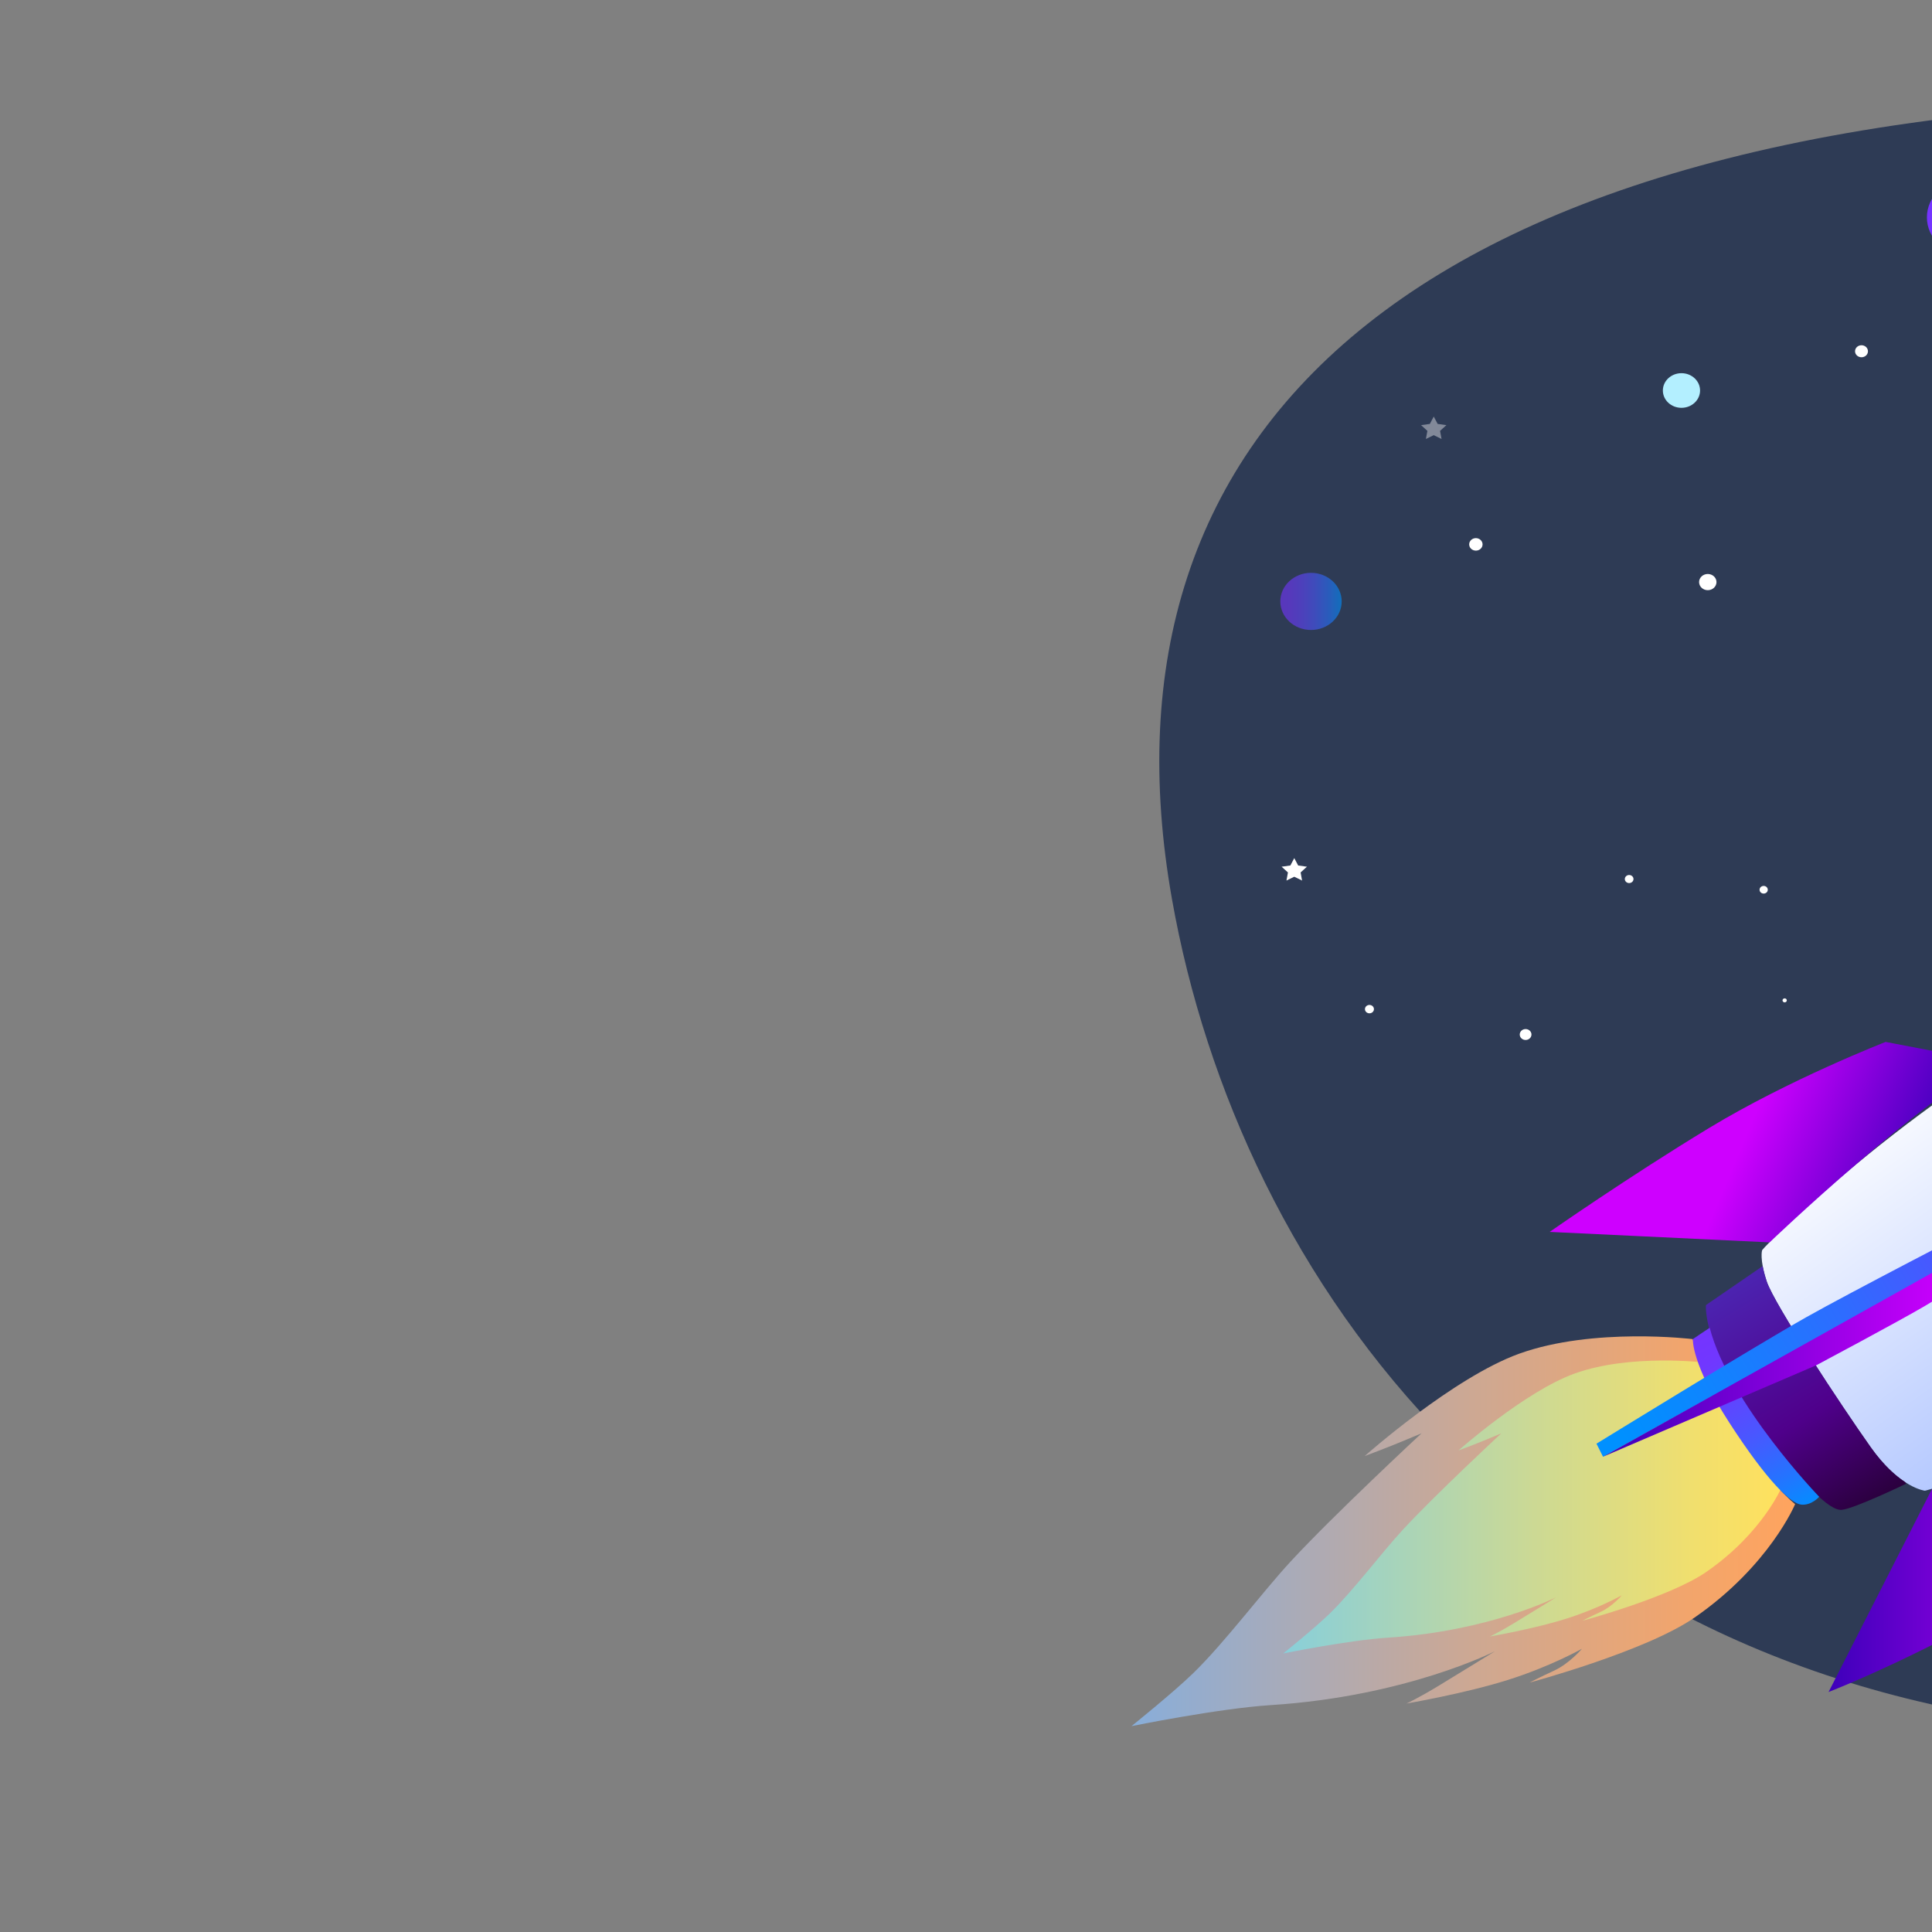 <?xml version="1.0" encoding="utf-8"?>
<svg viewBox="0 0 500 500" xmlns="http://www.w3.org/2000/svg">
  <rect x="0" y="0" width="500" height="500" fill="#808080" stroke="none"/>
  <radialGradient id="XMLID_2_" cx="462.041" cy="278.36" r="206.646" gradientUnits="userSpaceOnUse" gradientTransform="matrix(0.843, 0, 0, 0.785, 283.936, -5.211)">
    <stop offset="0" style="stop-color:#3E82BF"/>
    <stop offset="1" style="stop-color:#3E82BF;stop-opacity:0"/>
  </radialGradient>
  <path class="st0" d="M 907.58 275.184 C 771.965 384.959 869.497 470.183 546.655 447.829 C 395.512 437.351 320.653 330.448 303.319 232.768 C 281.828 111.667 364.058 25.698 590.44 25.698 C 692.56 25.698 784.693 -2.974 849.017 35.627 C 938.679 89.455 974.299 221.183 907.58 275.184 Z" style="fill: rgb(46, 59, 85);"/>
  <rect id="XMLID_126_" x="499.353" y="51.074" class="st1" width="348.602" height="324.388" style="fill: url(#XMLID_2_);"/>
  <g transform="matrix(0.843, 0, 0, 0.785, 283.936, -5.211)" style="">
    <circle class="st2" cx="179.39" cy="135.38" r="5.71" style="fill: rgb(179, 239, 255);"/>
    <g>
      <linearGradient id="moon_2_" gradientUnits="userSpaceOnUse" x1="184.085" y1="325.452" x2="267.354" y2="381.143" gradientTransform="matrix(-0.709 0.705 0.705 0.709 494.718 -309.953)">
        <stop offset="0" style="stop-color:#88CFDA"/>
        <stop offset="0.008" style="stop-color:#89CFD9"/>
        <stop offset="0.478" style="stop-color:#C8D9BB"/>
        <stop offset="0.822" style="stop-color:#F0DFA7"/>
        <stop offset="1" style="stop-color:#FFE1A0"/>
      </linearGradient>
      <path id="moon" class="st6" d="M548.8,132.9c19.52,19.61,51.22,19.69,70.83,0.18c19.61-19.51,19.69-51.22,0.18-70.83 c-19.51-19.61-51.22-19.69-70.83-0.18C529.38,81.58,529.3,113.29,548.8,132.9z" style="fill: url(#moon_2_);"/>
      <linearGradient id="SVGID_2_" gradientUnits="userSpaceOnUse" x1="254.745" y1="78.292" x2="279.862" y2="78.292">
        <stop offset="0" style="stop-color:#7633FF"/>
        <stop offset="0.159" style="stop-color:#7137FF"/>
        <stop offset="0.353" style="stop-color:#6243FF"/>
        <stop offset="0.568" style="stop-color:#4957FF"/>
        <stop offset="0.794" style="stop-color:#2672FF"/>
        <stop offset="1" style="stop-color:#0090FF"/>
      </linearGradient>
      <circle class="st7" cx="267.3" cy="78.29" r="12.56" style="fill: url(#SVGID_2_);"/>
      <linearGradient id="SVGID_3_" gradientUnits="userSpaceOnUse" x1="56.239" y1="204.906" x2="75.077" y2="204.906">
        <stop offset="0" style="stop-color:#7633FF"/>
        <stop offset="0.159" style="stop-color:#7137FF"/>
        <stop offset="0.353" style="stop-color:#6243FF"/>
        <stop offset="0.568" style="stop-color:#4957FF"/>
        <stop offset="0.794" style="stop-color:#2672FF"/>
        <stop offset="1" style="stop-color:#0090FF"/>
      </linearGradient>
      <circle class="st8" cx="65.66" cy="204.91" r="9.42" style="fill: url(#SVGID_3_); opacity: 0.6;"/>
      <circle class="st9" cx="430.56" cy="85.14" r="5.71" style="fill: rgb(18, 92, 174);"/>
      <polygon class="st10" points="346.08,81.95 347.28,84.39 349.97,84.78 348.02,86.67 348.48,89.35 346.08,88.09 343.68,89.35 &#10;&#9;&#9;&#9;344.13,86.67 342.19,84.78 344.88,84.39 &#9;&#9;" style="fill: rgb(255, 255, 255);"/>
      <polygon class="st11" points="103.34,143.96 104.54,146.4 107.23,146.79 105.28,148.69 105.74,151.36 103.34,150.1 100.93,151.36 &#10;&#9;&#9;&#9;101.39,148.69 99.45,146.79 102.14,146.4 &#9;&#9;" style="fill: rgb(255, 255, 255); opacity: 0.4;"/>
      <polygon class="st10" points="60.52,289.54 61.72,291.98 64.41,292.37 62.47,294.27 62.92,296.94 60.52,295.68 58.12,296.94 &#10;&#9;&#9;&#9;58.58,294.27 56.63,292.37 59.32,291.98 &#9;&#9;" style="fill: rgb(255, 255, 255);"/>
      <polygon class="st10" points="744.91,240.32 746.11,242.76 748.8,243.15 746.86,245.05 747.31,247.72 744.91,246.46 &#10;&#9;&#9;&#9;742.51,247.72 742.97,245.05 741.02,243.15 743.71,242.76 &#9;&#9;" style="fill: rgb(255, 255, 255);"/>
      <polygon class="st10" points="707.19,110.1 708.39,112.54 711.08,112.93 709.14,114.83 709.6,117.5 707.19,116.24 704.79,117.5 &#10;&#9;&#9;&#9;705.25,114.83 703.3,112.93 705.99,112.54 &#9;&#9;" style="fill: rgb(255, 255, 255);"/>
    </g>
  </g>
  <g transform="matrix(0.843, 0, 0, 0.785, 283.936, -5.211)" style="">
    <g>
      <g>
        <linearGradient id="SVGID_4_" gradientUnits="userSpaceOnUse" x1="688.819" y1="188.508" x2="309.556" y2="417.79">
          <stop offset="0" style="stop-color:#1DACFF"/>
          <stop offset="0.136" style="stop-color:#1CA9FB"/>
          <stop offset="0.274" style="stop-color:#1B9FEF"/>
          <stop offset="0.414" style="stop-color:#188EDA"/>
          <stop offset="0.555" style="stop-color:#1476BD"/>
          <stop offset="0.696" style="stop-color:#0F5898"/>
          <stop offset="0.839" style="stop-color:#08326B"/>
          <stop offset="0.979" style="stop-color:#010737"/>
          <stop offset="1" style="stop-color:#00002E"/>
        </linearGradient>
        <polyline class="st12" points="312.44,366.97 636.12,204.03 349.62,442.64 &#9;&#9;&#9;" style="fill: url(#SVGID_4_);"/>
        <linearGradient id="SVGID_5_" gradientUnits="userSpaceOnUse" x1="648.746" y1="191.323" x2="431.533" y2="322.342">
          <stop offset="0" style="stop-color:#1DACFF"/>
          <stop offset="0.136" style="stop-color:#1CA9FB"/>
          <stop offset="0.274" style="stop-color:#1B9FEF"/>
          <stop offset="0.414" style="stop-color:#188EDA"/>
          <stop offset="0.555" style="stop-color:#1476BD"/>
          <stop offset="0.696" style="stop-color:#0F5898"/>
          <stop offset="0.839" style="stop-color:#08326B"/>
          <stop offset="0.979" style="stop-color:#010737"/>
          <stop offset="1" style="stop-color:#00002E"/>
        </linearGradient>
        <polygon class="st13" points="488.29,300.45 636.12,204.03 457.84,294.13 &#9;&#9;&#9;" style="fill: url(#SVGID_5_);"/>
      </g>
      <g>
        <g>
          <linearGradient id="SVGID_6_" gradientUnits="userSpaceOnUse" x1="10.566" y1="511.44" x2="214.295" y2="511.44">
            <stop offset="0" style="stop-color:#88AEDA"/>
            <stop offset="0.042" style="stop-color:#8EADD4"/>
            <stop offset="0.496" style="stop-color:#CBA895"/>
            <stop offset="0.828" style="stop-color:#F1A56D"/>
            <stop offset="1" style="stop-color:#FFA45E"/>
          </linearGradient>
          <path class="st14" d="M183.4,539.92c-15.04,11.18-50.63,21.43-50.63,21.43s2.85-1.63,7.53-3.94c4.68-2.32,8.56-7.22,8.56-7.22 s-9.56,5.83-22.85,10.32c-13.28,4.49-31.05,7.75-31.05,7.75s3.61-1.75,9.94-5.89c6.34-4.14,17.23-11.35,17.23-11.35 s-27.18,14.89-68.73,17.75c-16.26,1.12-42.85,6.94-42.85,6.94s12.85-11.08,18.96-17.47c9.71-10.14,21-26.45,29.85-36.75 c13.18-15.34,40.24-42.32,40.24-42.32s0,0-5.44,2.44c-5.44,2.44-12.02,5.06-12.02,5.06s27.21-25.94,47.46-33.76 c22.82-8.81,53.27-4.79,53.27-4.79s2.68,13.02,12.64,29.88c10.3,17.42,18.77,24.52,18.77,24.52S206.44,522.8,183.4,539.92z" style="fill: url(#SVGID_6_);"/>
          <linearGradient id="SVGID_7_" gradientUnits="userSpaceOnUse" x1="57.134" y1="503.452" x2="210.242" y2="503.452">
            <stop offset="0" style="stop-color:#88CFDA"/>
            <stop offset="0.042" style="stop-color:#8ED0D4"/>
            <stop offset="0.496" style="stop-color:#CBD995"/>
            <stop offset="0.828" style="stop-color:#F1DF6D"/>
            <stop offset="1" style="stop-color:#FFE15E"/>
          </linearGradient>
          <path class="st15" d="M187.03,524.86c-11.3,8.4-38.05,16.11-38.05,16.11s2.14-1.22,5.66-2.96c3.52-1.74,6.43-5.43,6.43-5.43 s-7.19,4.38-17.17,7.75c-9.98,3.37-23.33,5.83-23.33,5.83s2.71-1.32,7.47-4.43c4.76-3.11,12.95-8.53,12.95-8.53 s-20.43,11.19-51.66,13.34c-12.22,0.84-32.2,5.21-32.2,5.21s9.66-8.33,14.25-13.13c7.3-7.62,15.78-19.87,22.44-27.62 c9.91-11.53,30.24-31.8,30.24-31.8s0,0-4.09,1.83c-4.09,1.83-9.04,3.8-9.04,3.8s20.45-19.49,35.67-25.37 c17.15-6.62,40.04-3.6,40.04-3.6s2.01,9.79,9.5,22.45c7.74,13.1,14.11,18.42,14.11,18.42S204.34,511.99,187.03,524.86z" style="fill: url(#SVGID_7_);"/>
        </g>
        <g>
          <linearGradient id="SVGID_8_" gradientUnits="userSpaceOnUse" x1="365.527" y1="453.813" x2="182.245" y2="215.064">
            <stop offset="0" style="stop-color:#A1BAFF"/>
            <stop offset="0.488" style="stop-color:#FFFFFF"/>
          </linearGradient>
          <path class="st16" d="M204.15,418.8c1.72-2.59,49.7-54.01,108.02-84.18c58.32-30.17,84.75-32.75,84.75-32.75 s14.65,10.34,29.3,37.35c14.65,27.01,18.96,37.92,17.81,41.37c-1.15,3.45-58.03,64.93-120.38,90.5 c-62.34,25.57-69.52,27.01-69.52,27.01s-7.76-0.86-16.66-14.36s-29.59-47.12-31.89-54.59S204.15,418.8,204.15,418.8z" style="fill: url(#SVGID_8_);"/>
          <linearGradient id="SVGID_9_" gradientUnits="userSpaceOnUse" x1="477.637" y1="354.36" x2="442.291" y2="296.689">
            <stop offset="0" style="stop-color:#3D00BA"/>
            <stop offset="0.745" style="stop-color:#CE00FF"/>
          </linearGradient>
          <path class="st17" d="M491.15,298.71c-3.45-4.88-8.04-5.75-35.91-5.46c-27.87,0.29-56.88,9.48-56.88,9.48l0.33,0.54 c4.32,3.61,15.92,14.54,27.54,35.95c11.03,20.33,16.19,31.54,17.59,37.31l1.09,1.76c0,0,0,0,4.88-4.6s24.99-34.19,32.46-47.98 C489.72,311.93,494.6,303.59,491.15,298.71z" style="fill: url(#SVGID_9_);"/>
          <linearGradient id="SVGID_10_" gradientUnits="userSpaceOnUse" x1="224.546" y1="513.606" x2="341.474" y2="513.606">
            <stop offset="0" style="stop-color:#3D00BA"/>
            <stop offset="0.745" style="stop-color:#CE00FF"/>
          </linearGradient>
          <path class="st18" d="M256.44,497.23l-31.89,67.23c0,0,31.31-12.93,67.8-37.06c36.49-24.13,39.36-27.87,39.36-27.87l9.77-36.77 C341.47,462.76,282.87,489.76,256.44,497.23z" style="fill: url(#SVGID_10_);"/>
          <linearGradient id="SVGID_11_" gradientUnits="userSpaceOnUse" x1="251.133" y1="402.142" x2="181.034" y2="374.561">
            <stop offset="0" style="stop-color:#3D00BA"/>
            <stop offset="0.745" style="stop-color:#CE00FF"/>
          </linearGradient>
          <path class="st19" d="M275.68,357.03l-33.61-6.89c0,0-29.59,12.35-54.3,28.44c-24.71,16.09-48.84,34.19-48.84,34.19l67.51,3.45 C206.45,416.21,254.14,367.37,275.68,357.03z" style="fill: url(#SVGID_11_);"/>
          <linearGradient id="SVGID_12_" gradientUnits="userSpaceOnUse" x1="239.995" y1="505.02" x2="191.732" y2="431.764">
            <stop offset="0" style="stop-color:#270036"/>
            <stop offset="0.438" style="stop-color:#4F008B"/>
            <stop offset="1" style="stop-color:#4C24B1"/>
          </linearGradient>
          <path class="st20" d="M237.47,483.73c-8.91-13.5-29.59-47.12-31.89-54.59c-0.63-2.03-1.01-3.71-1.25-5.1l-17.42,12.85 c0,0-1.15,12.64,14.36,36.2c15.51,23.56,23.56,31.6,27.29,31.31c3.73-0.29,19.82-8.62,19.82-8.62l-0.33-0.54 C245.14,493.21,241.42,489.71,237.47,483.73z" style="fill: url(#SVGID_12_);"/>
          <linearGradient id="SVGID_13_" gradientUnits="userSpaceOnUse" x1="183.308" y1="444.933" x2="217.782" y2="505.261">
            <stop offset="0" style="stop-color:#7633FF"/>
            <stop offset="0.159" style="stop-color:#7137FF"/>
            <stop offset="0.353" style="stop-color:#6243FF"/>
            <stop offset="0.568" style="stop-color:#4957FF"/>
            <stop offset="0.794" style="stop-color:#2672FF"/>
            <stop offset="1" style="stop-color:#0090FF"/>
          </linearGradient>
          <path class="st21" d="M188.06,444.37l-5.17,3.73c0,0-0.57,8.04,11.2,27.58c11.78,19.54,18.96,26.72,22.12,27.01 s5.46-2.59,5.46-2.59S194.09,469.36,188.06,444.37z" style="fill: url(#SVGID_13_);"/>
          <linearGradient id="SVGID_14_" gradientUnits="userSpaceOnUse" x1="309.4" y1="397.327" x2="159.441" y2="477.477">
            <stop offset="0" style="stop-color:#7633FF"/>
            <stop offset="0.132" style="stop-color:#6342FF"/>
            <stop offset="0.534" style="stop-color:#2E6CFF"/>
            <stop offset="0.835" style="stop-color:#0D86FF"/>
            <stop offset="1" style="stop-color:#0090FF"/>
          </linearGradient>
          <path class="st22" d="M296.66,401.85l-25.86,8.91c0,0-40.09,22.24-53.15,30.17c-16.38,9.94-64.35,41.66-64.35,41.66l2.01,4.31 l118.94-70.96l26.14-10.06L296.66,401.85z" style="fill: url(#SVGID_14_);"/>
          <linearGradient id="SVGID_15_" gradientUnits="userSpaceOnUse" x1="155.308" y1="446.38" x2="300.391" y2="446.38">
            <stop offset="0" style="stop-color:#3D00BA"/>
            <stop offset="0.745" style="stop-color:#CE00FF"/>
          </linearGradient>
          <path class="st23" d="M155.31,486.89l65.5-30.17c0,0,25.16-14.38,33.33-19.54c11.81-7.45,46.25-31.31,46.25-31.31l-27.29,10.34 L155.31,486.89z" style="fill: url(#SVGID_15_);"/>
        </g>
      </g>
    </g>
    <g>
      <path d="M414.45,158.51l6.32-2.59c0,0,1.59,0.73,3.16,4.31c2.01,4.6,2.3,7.76,2.3,7.76l-6.32,3.45 C419.9,171.44,416.74,162.82,414.45,158.51z"/>
      <linearGradient id="SVGID_16_" gradientUnits="userSpaceOnUse" x1="331.418" y1="186.667" x2="421.176" y2="186.667">
        <stop offset="0" style="stop-color:#7633FF"/>
        <stop offset="0.159" style="stop-color:#7137FF"/>
        <stop offset="0.353" style="stop-color:#6243FF"/>
        <stop offset="0.568" style="stop-color:#4957FF"/>
        <stop offset="0.794" style="stop-color:#2672FF"/>
        <stop offset="1" style="stop-color:#0090FF"/>
      </linearGradient>
      <path class="st24" d="M356.41,215.4l64.64-39.07c0,0,0.77-6.13-1.53-11.49c-2.3-5.36-4.98-6.9-4.98-6.9l-83.12,37.64" style="fill: url(#SVGID_16_);"/>
      <linearGradient id="SVGID_17_" gradientUnits="userSpaceOnUse" x1="318.639" y1="330.106" x2="363.456" y2="184.162">
        <stop offset="0" style="stop-color:#7633FF"/>
        <stop offset="0.111" style="stop-color:#6640FF"/>
        <stop offset="0.524" style="stop-color:#2F6BFF"/>
        <stop offset="0.833" style="stop-color:#0D86FF"/>
        <stop offset="1" style="stop-color:#0090FF"/>
      </linearGradient>
      <path class="st25" d="M327.2,195.38c0,0-12.45,13.69-15.32,28.63s-2.59,39.93-3.45,48.27c-0.86,8.33-5.17,23.85-7.76,31.03 s-3.45,17.24-3.45,17.24s18.1,2.01,38.21-0.29s27.29-4.88,27.29-4.88s-1.15-23.56-3.26-31.22c-2.11-7.66-2.68-10.34-2.68-10.34 s0.77-2.87,2.68-8.04c1.92-5.17,11.49-23.56,9.96-30.64c-1.53-7.09-5.36-17.43-8.62-20.88s-4.6-4.02-4.6-4.02 s-7.47-10.73-12.64-15.71c-5.17-4.98-11.49-4.41-11.49-4.41L327.2,195.38z" style="fill: url(#SVGID_17_);"/>
      <linearGradient id="SVGID_18_" gradientUnits="userSpaceOnUse" x1="332.004" y1="255.825" x2="359.477" y2="255.825">
        <stop offset="0" style="stop-color:#7700BB"/>
        <stop offset="1" style="stop-color:#00008B"/>
        <stop offset="1" style="stop-color:#000000"/>
      </linearGradient>
      <path class="st26" d="M332,241.08c0,0,3.35,9.77,8.91,16.28c5.55,6.51,16.95,13.22,16.95,13.22l1.62-4.8l-26.71-24.69" style="fill: url(#SVGID_18_); opacity: 0.5;"/>
      <linearGradient id="SVGID_19_" gradientUnits="userSpaceOnUse" x1="327.269" y1="198.294" x2="353.53" y2="198.294">
        <stop offset="0" style="stop-color:#7633FF"/>
        <stop offset="0.159" style="stop-color:#7137FF"/>
        <stop offset="0.353" style="stop-color:#6243FF"/>
        <stop offset="0.568" style="stop-color:#4957FF"/>
        <stop offset="0.794" style="stop-color:#2672FF"/>
        <stop offset="1" style="stop-color:#0090FF"/>
      </linearGradient>
      <path class="st27" d="M353.53,206.49c-2.64-3.58-6.74-8.88-9.95-11.97c-5.17-4.98-11.49-4.41-11.49-4.41l-4.82,5.2 c3.46,2.12,12,3.69,17.46,6.87C348.05,204.11,351.08,205.51,353.53,206.49z" style="fill: url(#SVGID_19_);"/>
      <linearGradient id="SVGID_20_" gradientUnits="userSpaceOnUse" x1="329.982" y1="282.24" x2="355.838" y2="282.24">
        <stop offset="0" style="stop-color:#7700BB"/>
        <stop offset="1" style="stop-color:#00008B"/>
        <stop offset="1" style="stop-color:#000000"/>
      </linearGradient>
      <path class="st28" d="M330.56,281.86c0,0,6.13-0.19,14.94-2.3c8.81-2.11,10.34-3.45,10.34-3.45l-1.92,7.85 c0,0-4.41,3.06-10.73,3.64c-6.32,0.57-13.22,0.77-13.22,0.77L330.56,281.86z" style="fill: url(#SVGID_20_);"/>
      <path d="M302.98,320.93c0,0,1.72,9.19,7.66,12.64s11.68,6.13,11.68,6.13l27.2,20.69l-43.09,17.43c0,0,5.55,13.02,10.15,19.54 c4.6,6.51,7.85,9.58,7.85,9s27.2-13.22,41.75-18.77c14.56-5.55,21.83-8.81,24.52-14.36c2.68-5.55-3.06-11.87-5.75-16.85 c-2.68-4.98-20.88-30.64-24.13-34.28s-5.94-4.79-5.94-4.79S325,323.04,302.98,320.93z"/>
      <linearGradient id="SVGID_21_" gradientUnits="userSpaceOnUse" x1="281.142" y1="405.107" x2="313.319" y2="405.107">
        <stop offset="0" style="stop-color:#270036"/>
        <stop offset="0.594" style="stop-color:#4F008B"/>
        <stop offset="1" style="stop-color:#4C24B1"/>
      </linearGradient>
      <path class="st29" d="M306.42,377.81l-11.68-0.19l-13.6,6.13l5.75,13.41l2.68-1.72c0,0,1.34,12.83,5.17,21.45 c3.83,8.62,12.26,15.9,14.17,15.71c1.92-0.19,3.45-3.26,3.45-3.26s-6.7-11.3-5.36-17.62c1.34-6.32,4.21-16.47,4.21-16.47l2.11-2.3 C313.32,392.94,306.81,381.07,306.42,377.81z" style="fill: url(#SVGID_21_);"/>
      <path class="st10" d="M306.42,377.81l-8.82-0.14c0.44,2.17,1.24,5.53,2.12,6.66c1.2,1.55,8.26,4.02,11.91,10.46l1.69-1.84 C313.32,392.94,306.81,381.07,306.42,377.81z" style="fill: rgb(255, 255, 255);"/>
      <path d="M308.91,432.59c0.52-0.05,1.01-0.32,1.45-0.67c-3.67-2.41-7.53-6.91-11.22-11.78c-5.36-7.09-5.75-21.64-6.51-24.71 c-0.64-2.55-4.59-11.33-5.9-14.21l-5.59,2.52l5.75,13.41l2.68-1.72c0,0,1.34,12.83,5.17,21.45 C298.57,425.5,307,432.78,308.91,432.59z"/>
      <path d="M340.18,190.69c0,0-0.57-4.88-0.86-6.9c-0.29-2.01,0.86-12.35,6.46-16.52c5.6-4.17,15.37-4.6,21.26-1.72 c5.89,2.87,11.2,6.18,12.35,8.19c1.15,2.01,1.72,5.75,1.29,6.9s-1.15,1.15-1.15,1.15l-6.03-5.03c0,0-4.45,4.6-4.6,5.75 c-0.14,1.15-1.58,7.61-1.58,7.61s-2.73-0.14-2.73-0.57s-2.73-8.04-4.74-7.76c-2.01,0.29-4.69-0.29-5.89,4.31 c-0.34,1.32-1.01,4.6-1.01,4.6l-8.91,3.59L340.18,190.69z"/>
      <linearGradient id="SVGID_22_" gradientUnits="userSpaceOnUse" x1="344.059" y1="194.497" x2="378.917" y2="194.497">
        <stop offset="0" style="stop-color:#A1BAFF"/>
        <stop offset="0.488" style="stop-color:#FFFFFF"/>
      </linearGradient>
      <path class="st30" d="M373.51,176.76c0,0-4.45,4.6-4.6,5.75c-0.14,1.15-1.58,7.61-1.58,7.61s-2.73-0.14-2.73-0.57 s-2.73-8.04-4.74-7.76c-2.01,0.29-4.69-0.29-5.89,4.31c-0.34,1.32-1.01,4.6-1.01,4.6l-8.91,3.59l11.78,15.85l2.3-0.96 c0,0,9.38,3.16,10.25,3.06c0.86-0.1,1.82-4.12,1.82-4.5c0-0.38,1.63-0.77,2.3-0.96c0.67-0.19-0.19-1.63-0.19-1.63l1.63-0.29 l0.57-3.45c0,0,1.24,0.57,1.63,0.57c0.38,0,1.92-0.67,1.92-0.67l-1.53-10.92l1.72-1.63l0.67-7.28l-0.17-0.38L373.51,176.76z" style="fill: url(#SVGID_22_);"/>
      <linearGradient id="SVGID_23_" gradientUnits="userSpaceOnUse" x1="331.989" y1="255.774" x2="422.49" y2="255.774">
        <stop offset="0" style="stop-color:#7633FF"/>
        <stop offset="0.159" style="stop-color:#7137FF"/>
        <stop offset="0.353" style="stop-color:#6243FF"/>
        <stop offset="0.568" style="stop-color:#4957FF"/>
        <stop offset="0.794" style="stop-color:#2672FF"/>
        <stop offset="1" style="stop-color:#0090FF"/>
      </linearGradient>
      <path class="st31" d="M332.09,240.1c0,0,2.49,9.19,24.9,24.32c22.41,15.13,37.35,24.13,42.52,27.01 c5.17,2.87,13.02,9.96,13.02,9.96s4.41-4.98,6.89-9.58c2.49-4.6,3.06-6.9,3.06-6.9s-27.58-18.96-35.82-25.47 c-8.24-6.51-19.34-19.73-20.49-22.41c-1.15-2.68-1.34-20.49-9.58-25.09c-8.24-4.6-17.43,0-21.45,9.77S332.09,240.1,332.09,240.1z" style="fill: url(#SVGID_23_);"/>
      <path d="M415.16,297.71l6.9,2.87c0,0,2.73-2.44,4.17-6.61c1.44-4.17,2.01-6.03,2.01-6.03l-5.75-3.02 C422.49,284.92,417.75,295.55,415.16,297.71z"/>
      <linearGradient id="SVGID_24_" gradientUnits="userSpaceOnUse" x1="424.357" y1="293.971" x2="459.12" y2="293.971">
        <stop offset="0" style="stop-color:#A1BAFF"/>
        <stop offset="0.488" style="stop-color:#FFFFFF"/>
      </linearGradient>
      <path class="st32" d="M428.24,289.09c0,0,9.77-1.15,12.21-1.15c2.44,0,7.18,1.44,11.35,3.3s7.33,4.74,7.33,5.46 s-0.72,1.87-3.02,1.44s-11.64-2.44-13.22-2.3c-1.58,0.14-9.19,4.17-11.64,4.17s-6.9-1.72-6.9-1.72S428.24,291.24,428.24,289.09z" style="fill: url(#SVGID_24_);"/>
      <linearGradient id="SVGID_25_" gradientUnits="userSpaceOnUse" x1="420.766" y1="154.005" x2="450.474" y2="154.005">
        <stop offset="0" style="stop-color:#A1BAFF"/>
        <stop offset="0.488" style="stop-color:#FFFFFF"/>
      </linearGradient>
      <path class="st33" d="M420.77,155.93c0,0,4.6-2.2,7.09-3.54s8.04-4.21,12.26-5.94c4.21-1.72,9.77-4.79,10.34-3.26 s-10.92,8.24-10.92,8.24s3.83,4.6,3.83,5.36c0,0.77-4.02,7.47-4.02,7.47s-3.15,1.14-4.21,0.96c-1.06-0.18-3.64-2.3-3.64-2.3 l-5.75,1.72C425.75,164.64,422.68,157.55,420.77,155.93z" style="fill: url(#SVGID_25_);"/>
    </g>
  </g>
  <g transform="matrix(0.843, 0, 0, 0.785, 283.936, -5.211)" style="">
    <circle class="st10" cx="234.66" cy="122.44" r="1.98" style="fill: rgb(255, 255, 255);"/>
    <path class="st10" d="M306.51,181.82c0,0.54-0.44,0.98-0.98,0.98c-0.54,0-0.98-0.44-0.98-0.98c0-0.54,0.44-0.98,0.98-0.98 C306.07,180.84,306.51,181.28,306.51,181.82z" style="fill: rgb(255, 255, 255);"/>
    <path class="st10" d="M190.14,198.54c0,1.48-1.2,2.67-2.67,2.67c-1.48,0-2.67-1.2-2.67-2.67c0-1.48,1.2-2.67,2.67-2.67 C188.94,195.87,190.14,197.07,190.14,198.54z" style="fill: rgb(255, 255, 255);"/>
    <path class="st10" d="M118.33,186.11c0,1.14-0.92,2.06-2.05,2.06c-1.14,0-2.06-0.92-2.06-2.06c0-1.14,0.92-2.06,2.06-2.06 C117.41,184.06,118.33,184.98,118.33,186.11z" style="fill: rgb(255, 255, 255);"/>
    <path class="st10" d="M297.84,127.68c0,1.03-0.84,1.87-1.87,1.87c-1.03,0-1.87-0.84-1.87-1.87c0-1.03,0.84-1.87,1.87-1.87 C297.01,125.81,297.84,126.65,297.84,127.68z" style="fill: rgb(255, 255, 255);"/>
  </g>
  <g transform="matrix(0.843, 0, 0, 0.785, 283.936, -5.211)" style="">
    <circle class="st10" cx="163.33" cy="296.44" r="1.33" style="fill: rgb(255, 255, 255);"/>
    <path class="st10" d="M211.73,336.44c0,0.36-0.29,0.66-0.66,0.66c-0.36,0-0.66-0.29-0.66-0.66c0-0.36,0.29-0.66,0.66-0.66 C211.43,335.78,211.73,336.08,211.73,336.44z" style="fill: rgb(255, 255, 255);"/>
    <path class="st10" d="M133.34,347.7c0,1-0.81,1.8-1.8,1.8c-1,0-1.8-0.81-1.8-1.8c0-1,0.81-1.8,1.8-1.8 C132.54,345.9,133.34,346.71,133.34,347.7z" style="fill: rgb(255, 255, 255);"/>
    <path class="st10" d="M84.98,339.33c0,0.76-0.62,1.38-1.38,1.38c-0.76,0-1.38-0.62-1.38-1.38c0-0.76,0.62-1.38,1.38-1.38 C84.36,337.95,84.98,338.56,84.98,339.33z" style="fill: rgb(255, 255, 255);"/>
    <path class="st10" d="M205.89,299.97c0,0.7-0.56,1.26-1.26,1.26c-0.7,0-1.26-0.56-1.26-1.26c0-0.7,0.56-1.26,1.26-1.26 C205.33,298.71,205.89,299.28,205.89,299.97z" style="fill: rgb(255, 255, 255);"/>
  </g>
</svg>